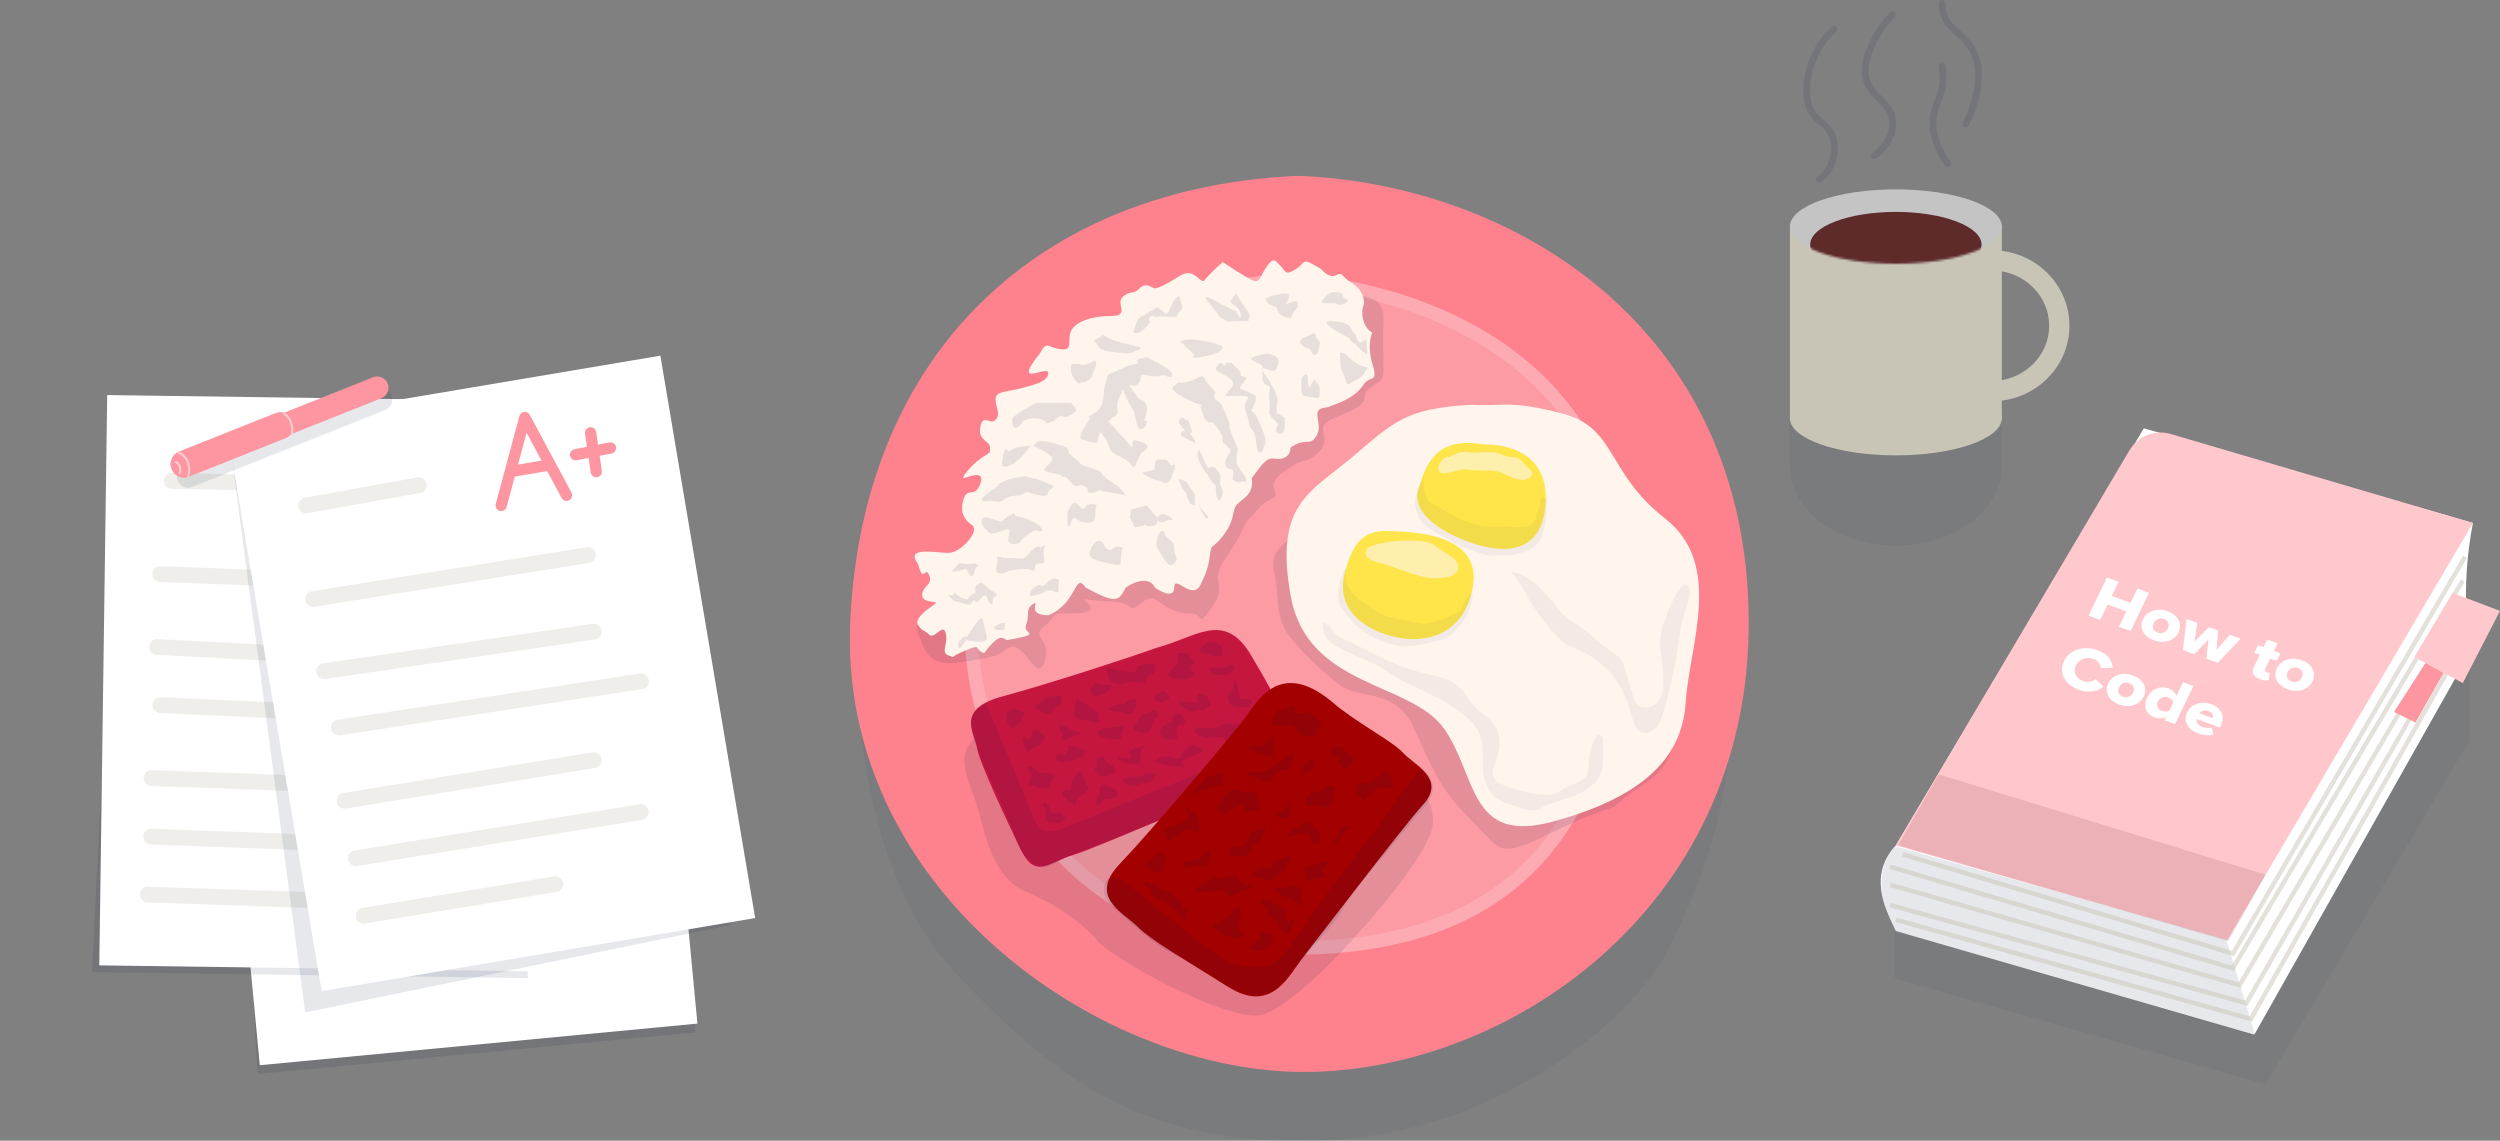 <svg width="1109" height="506" viewBox="0 0 1109 506" fill="none" xmlns="http://www.w3.org/2000/svg">
  <rect x="0" y="0" width="1109" height="506" fill="#808080" stroke="none"/>
  <path d="M423.173 430.904C385.192 390.266 378.695 316.381 380.195 284.519C509.796 269.953 769 252.62 769 299.813C769 358.804 754.008 393.762 739.515 422.165C725.022 450.568 666.551 502.458 588.091 505.736C509.63 509.013 470.649 481.702 423.173 430.904Z" fill="#001640" fill-opacity="0.05" />
  <path d="M775.726 274.5C774.726 144 670.226 81.5 575.726 78C461.726 83 383.226 155.5 377.226 274.5C371.226 393.5 485.726 474 575.726 475.5C665.726 477 776.726 405 775.726 274.5Z" fill="#FD828E" />
  <path d="M430.731 275.574C431.23 211.523 475.65 128.04 571.433 124.502C594.154 125.27 631.09 132.426 662.267 152.739C693.339 172.984 718.726 206.287 718.726 259.79C718.726 311.569 707.375 351.665 683.853 378.793C660.401 405.841 624.406 420.5 573.967 420.5C523.57 420.5 487.73 400.188 464.498 372.02C441.195 343.768 430.482 307.485 430.731 275.574Z" fill="#FD9BA4" stroke="#FDAAB2" stroke-width="6" />
  <path d="M565.151 253.503C563.013 245.501 569.428 241.234 573.704 237.5C629.653 255.814 738.663 295.11 742.084 316.448C746.361 343.119 728.186 346.853 719.634 354.855C712.812 361.237 715.892 355.921 689.699 368.724C663.507 381.526 666.714 377.792 651.747 362.856C636.78 347.92 634.642 338.318 626.623 321.782C618.605 305.246 603.104 310.58 594.016 303.645C584.929 296.711 572.981 284.756 569.962 279.108C565.685 271.106 567.289 261.504 565.151 253.503Z" fill="#001640" fill-opacity="0.1" />
  <path d="M408 283.127C404.925 275.772 408 277.61 411.076 272.094L482.43 204.057C514.212 179.335 581.711 130.013 597.459 130.504C617.143 131.117 613.452 139.698 613.452 148.279C613.452 156.86 614.067 162.377 613.452 166.667C612.837 170.958 605.455 170.958 605.455 175.862C605.455 180.765 597.459 182.604 590.077 186.282C582.695 189.959 591.307 194.25 585.156 200.379C579.005 206.509 580.235 201.605 569.778 208.961C559.321 216.316 569.778 218.768 564.242 221.219C558.706 223.671 556.86 227.962 554.4 229.801C551.939 231.64 550.709 237.769 543.328 248.189C535.946 258.609 545.173 258.609 537.792 269.029C530.41 279.449 534.716 272.094 527.95 272.094C521.183 272.094 516.877 269.029 512.571 265.964C508.266 262.9 503.96 272.094 500.884 269.029C497.808 265.964 488.582 267.19 482.43 265.964C476.279 264.739 493.503 272.094 475.049 272.094C465.207 272.094 470.128 272.094 463.362 277.61C456.595 283.127 467.052 283.127 463.362 293.547C459.671 303.967 454.135 283.127 447.368 287.417C440.602 291.708 442.447 291.095 427.684 293.547C412.921 295.999 411.076 290.482 408 283.127Z" fill="#001640" fill-opacity="0.1" />
  <path d="M455.153 277.215C453.31 281.516 463.752 280.902 446.554 283.974C443.483 281.516 441.64 283.974 439.183 286.431C436.726 288.889 437.341 290.732 434.884 288.889C432.427 287.046 434.884 285.817 427.513 288.889C420.142 291.961 424.442 291.961 420.757 290.732C417.071 289.503 420.757 285.817 419.528 280.902C418.3 275.986 414.614 283.974 412.157 281.516C409.701 279.058 409.086 280.287 407.244 277.215C405.401 274.143 412.158 269.842 414.614 267.999C417.071 266.156 409.086 267.999 409.086 264.005C409.086 260.011 414 259.397 412.157 255.096C410.315 250.795 409.7 259.397 407.244 250.181C401.101 242.193 415.229 245.265 420.757 245.265C426.285 245.265 434.884 235.434 431.198 232.977C427.513 230.519 425.67 226.833 427.513 221.303C429.356 215.773 432.427 221.303 434.884 214.544C437.34 207.785 428.741 212.086 427.513 212.086C426.285 212.086 430.584 206.557 434.884 203.485C439.183 200.412 439.183 201.641 439.183 198.569C439.183 195.497 433.655 195.497 434.884 189.353C436.112 183.209 439.183 188.738 441.64 186.281C444.097 183.823 441.64 180.751 441.64 177.064C441.64 173.378 446.554 173.992 453.31 172.149C460.067 170.306 464.981 169.077 464.981 165.39C464.981 161.704 448.397 172.764 461.295 156.789C464.366 150.644 464.981 154.331 470.509 154.945C476.037 155.56 473.58 151.873 474.808 147.572C476.037 143.271 483.407 140.199 492.621 140.199C501.834 140.199 494.463 134.669 498.149 131.597C501.834 128.525 502.448 130.983 505.519 127.911C508.59 124.839 511.047 127.911 512.276 127.911C513.504 127.911 516.575 126.682 523.332 122.381C530.088 118.08 532.545 126.682 534.388 124.224C535.862 122.258 540.325 118.08 542.373 116.237C545.444 118.285 552.323 122.75 555.271 124.224C558.957 126.068 558.957 122.381 562.028 118.08C565.099 113.779 565.713 115.622 568.17 118.08C570.627 120.538 570.013 122.381 574.926 119.309C579.84 116.237 576.769 113.779 585.982 119.309C592.125 126.068 593.353 119.309 595.81 122.381C598.267 125.453 602.566 126.068 604.409 130.983C606.252 135.898 603.795 134.669 604.409 140.199C604.9 144.623 607.48 146.958 608.709 147.572C607.89 149.416 606.743 154.7 608.709 161.09C611.166 169.077 608.709 167.234 606.252 169.077C603.795 170.92 603.795 175.836 588.439 180.751C580.454 181.365 587.211 187.51 584.14 193.039C581.069 198.569 579.226 193.654 572.469 198.569C572.469 202.256 569.398 204.099 565.713 203.485C562.028 202.87 560.799 204.713 555.271 212.086C555.885 216.387 554.657 218.845 551.586 221.303C548.515 223.76 547.901 224.375 547.286 226.833C546.672 229.29 546.672 232.362 542.373 237.892C538.073 243.422 537.459 240.964 536.845 245.265C536.23 249.566 536.23 252.024 532.545 259.397C528.86 266.77 520.875 254.481 520.875 260.626C520.875 265.541 515.142 262.674 512.276 260.626C511.457 258.373 507.73 255.219 499.377 260.626C496.306 266.77 495.077 267.999 481.565 260.626C476.651 253.253 477.879 267.999 464.981 272.914C454.539 272.914 461.909 265.541 458.224 267.999C454.539 270.456 456.996 272.914 455.153 277.215Z" fill="#FFF5ED" />
  <path d="M520.864 249.966C518.406 252.424 515.949 247.508 513.491 243.207C511.734 240.134 515.334 232.76 516.563 236.447C517.792 240.134 520.864 238.905 520.864 243.207C520.864 247.508 523.321 247.508 520.864 249.966Z" fill="#001640" fill-opacity="0.1" />
  <path d="M491.99 249.966C499.976 251.81 495.676 249.966 498.133 243.207C497.314 242.592 495.307 241.732 493.833 243.207C491.99 245.05 490.147 243.207 489.532 241.363C488.918 239.52 485.846 238.905 484.003 243.207C482.16 247.508 484.003 248.123 491.99 249.966Z" fill="#001640" fill-opacity="0.1" />
  <path d="M467.416 262.256C471.102 264.099 468.645 261.027 469.873 257.34C467.416 255.496 465.573 257.34 463.73 259.183C461.887 261.027 461.887 258.569 460.044 259.798C458.201 261.027 456.972 261.641 456.972 263.485C456.972 265.328 457.587 264.099 461.273 263.485C464.959 262.87 461.887 261.027 467.416 262.256Z" fill="#001640" fill-opacity="0.1" />
  <path d="M445.914 276.389C445.3 278.847 446.529 279.462 443.457 279.462C437.928 279.462 443.457 275.775 445.914 276.389Z" fill="#001640" fill-opacity="0.1" />
  <path d="M425.027 286.221C425.027 288.679 426.255 287.45 428.713 283.763C430.556 284.531 434.242 284.992 436.699 284.378C439.156 283.763 436.699 279.462 436.085 275.16C435.47 270.859 428.713 283.763 428.713 282.534C428.713 281.305 425.027 283.763 425.027 286.221Z" fill="#001640" fill-opacity="0.1" />
  <path d="M430.556 267.786C429.327 269.015 426.87 267.172 423.184 266.557C417.655 261.641 423.184 265.328 423.184 263.485C423.184 261.641 425.027 265.328 427.484 265.328C429.941 267.172 429.327 264.099 431.784 263.485C434.242 262.87 431.17 261.027 433.627 259.183C436.085 257.34 436.085 259.798 440.385 262.256C444.686 264.714 440.385 263.485 440.385 266.557C440.385 269.63 438.542 267.172 437.928 265.328C437.313 263.485 436.699 263.485 433.627 267.172C432.317 266.844 432.208 266.316 432.462 265.879L430.556 267.786Z" fill="#001640" fill-opacity="0.1" />
  <path d="M539.294 215.554C538.27 214.53 536.222 212.236 536.222 211.253C534.379 209.205 530.816 204.248 531.307 200.806C531.922 196.505 534.993 208.18 536.222 207.566C537.451 206.951 538.679 206.337 540.522 209.409C542.365 212.482 541.137 211.253 541.137 213.711C541.137 216.169 542.98 216.783 542.365 219.241C541.751 221.699 541.751 220.47 541.137 221.699C540.522 222.928 539.294 219.856 539.294 216.783V215.554Z" fill="#001640" fill-opacity="0.1" />
  <path d="M533.15 227.23C534.993 229.688 534.379 230.302 536.222 229.688C535.608 228.868 534.133 226.984 533.15 226.001C531.922 224.772 529.464 218.627 533.15 227.23Z" fill="#001640" fill-opacity="0.1" />
  <path d="M526.393 213.711C527.621 216.169 527.007 214.94 530.079 219.241V224.157C529.26 223.952 527.621 223.42 527.621 222.928C527.621 222.314 526.393 220.47 526.393 219.241C526.393 218.012 524.55 218.012 523.935 215.554C523.321 213.097 520.864 211.253 526.393 213.711Z" fill="#001640" fill-opacity="0.1" />
  <path d="M548.509 197.734C549.737 200.192 548.509 198.963 548.509 205.108C548.509 205.517 549.246 207.32 552.195 211.253C554.038 214.94 550.966 213.096 550.352 213.711C549.737 214.326 548.509 213.711 547.28 213.096C546.051 212.481 547.894 210.638 546.666 208.18C542.98 208.18 542.365 205.108 545.437 200.806C546.666 198.349 545.437 199.577 544.208 197.734C542.98 195.89 542.365 197.734 542.365 195.276C542.365 192.818 542.365 193.432 538.679 187.902C536.836 186.673 534.993 189.131 533.15 182.371C531.922 179.299 533.15 180.528 533.15 179.913C533.15 179.299 531.307 179.913 523.935 175.612C516.563 171.311 522.092 171.311 522.092 170.082C522.092 168.852 523.935 171.311 531.307 167.624C534.993 165.78 533.15 167.624 536.836 171.311C540.522 174.998 538.679 173.769 538.679 175.612C538.679 177.456 540.522 178.07 541.137 178.685C541.751 179.299 542.365 179.914 545.437 187.902C545.437 190.974 545.437 189.745 548.509 197.734Z" fill="#001640" fill-opacity="0.1" />
  <path d="M557.11 195.276C557.724 198.348 557.11 197.734 558.338 200.806C560.796 200.806 560.181 198.963 560.796 197.734C561.41 196.505 562.639 195.276 557.11 184.215C553.424 180.528 555.881 182.371 555.881 181.143C555.881 179.914 557.11 178.685 557.11 176.841C557.11 174.998 557.11 175.612 552.195 173.154C548.509 172.54 550.352 171.311 552.195 168.853C554.038 166.394 550.352 167.624 550.352 166.395C550.352 165.166 550.352 164.551 546.051 160.864C542.365 160.864 544.208 161.479 543.594 162.093C543.103 162.585 542.57 161.888 542.365 161.479C541.956 160.864 540.768 160.372 539.294 163.322C539.294 165.166 542.365 165.166 546.666 168.853C547.894 171.31 545.437 172.539 544.208 174.383C542.98 176.226 544.208 175.612 550.352 175.612C556.495 175.612 552.195 177.455 552.195 179.913C552.195 182.371 552.809 181.757 554.652 189.745C557.11 192.818 556.495 192.203 557.11 195.276Z" fill="#001640" fill-opacity="0.1" />
  <path d="M560.157 163.383C559.931 161.007 558.096 161.891 554.652 159.021C556.7 157.997 561.41 156.194 563.867 157.177C566.939 158.406 568.168 159.021 566.325 163.322C565.194 165.96 561.06 163.051 560.157 163.383C560.173 163.551 560.181 163.734 560.181 163.937C560.181 164.082 560.18 164.224 560.177 164.364C560.592 165.313 561.706 167.055 563.867 170.082C564.482 172.539 565.096 171.311 566.325 175.612C567.553 179.914 566.325 176.841 566.325 181.143C566.325 185.444 566.325 182.371 568.168 184.215C570.011 186.059 570.011 184.215 570.011 186.673C570.011 189.131 570.011 191.589 568.782 192.203C567.553 192.818 565.096 192.203 566.325 189.745C567.553 187.287 566.939 188.516 563.867 184.829C562.024 181.757 563.253 183.601 563.253 181.143C563.253 178.685 562.639 175.612 563.253 173.154C563.867 170.696 562.024 171.311 560.796 170.082C559.625 168.91 560.127 167.182 560.177 164.364C559.908 163.748 559.933 163.466 560.157 163.383Z" fill="#001640" fill-opacity="0.1" />
  <path d="M523.321 186.058C522.707 187.287 522.707 187.902 525.778 190.974C524.959 190.974 523.444 191.466 523.935 193.432L530.079 196.505C531.307 195.276 525.778 190.974 528.85 192.203C528.85 190.36 528.236 190.36 527.621 187.902C527.007 185.444 526.393 186.673 525.778 186.058C525.164 185.444 523.935 184.829 523.321 186.058Z" fill="#001640" fill-opacity="0.1" />
  <path d="M577.997 175.612C576.768 172.54 577.383 174.383 577.383 167.624C577.997 166.804 579.349 165.411 579.84 166.395C580.454 167.624 579.84 168.853 580.454 171.311C581.069 173.769 582.912 166.395 583.526 168.853C584.14 171.31 585.369 168.853 585.369 173.154C585.369 177.456 585.983 176.841 577.997 175.612Z" fill="#001640" fill-opacity="0.1" />
  <path d="M594.584 160.25C594.584 163.322 594.584 162.093 597.042 168.853C597.042 169.672 597.41 171.065 598.885 170.082C600.728 168.852 601.342 168.853 603.185 167.624C605.028 166.395 604.414 166.395 606.257 163.937C608.1 161.479 604.414 165.166 597.042 157.177C593.356 155.334 594.584 157.177 594.584 160.25Z" fill="#001640" fill-opacity="0.1" />
  <path d="M595.813 148.574C600.728 151.032 597.042 149.803 601.342 152.876C602.775 154.31 605.765 157.177 606.257 157.177C606.871 157.177 606.257 155.334 606.257 151.647C606.257 147.96 603.185 155.948 601.342 148.574C599.499 146.731 600.113 146.731 598.885 144.887C597.656 143.044 593.356 142.429 590.284 142.429C587.212 142.429 587.826 144.273 595.813 148.574Z" fill="#001640" fill-opacity="0.1" />
  <path d="M595.813 131.368C595.813 129.525 592.127 128.91 589.67 130.139C589.055 130.549 587.581 131.737 586.598 133.212C585.369 135.055 589.67 134.441 591.513 134.441C593.356 134.441 592.741 136.284 597.042 134.441C599.499 131.983 595.813 133.212 595.813 131.368Z" fill="#001640" fill-opacity="0.1" />
  <path d="M563.867 131.368C558.953 132.597 563.253 135.67 566.325 136.284C566.325 137.308 567.062 139.603 570.011 140.586C573.697 141.815 571.854 140.586 575.54 136.284C576.154 133.212 574.925 133.212 571.854 134.441C568.782 135.67 571.854 133.212 571.854 131.368C571.854 129.525 568.782 130.139 563.867 131.368Z" fill="#001640" fill-opacity="0.1" />
  <path d="M581.683 155.948C580.454 153.49 579.84 155.334 577.383 152.876C576.768 152.466 576.031 151.278 577.997 149.803C580.454 149.189 583.526 146.731 583.526 148.574C583.526 150.418 585.983 151.032 585.369 152.876C584.755 154.719 585.369 154.105 584.755 155.948C584.14 157.792 582.912 158.406 581.683 155.948Z" fill="#001640" fill-opacity="0.1" />
  <path d="M554.038 141.2C555.881 139.971 551.581 136.284 548.509 130.139C548.099 130.549 547.034 131.737 546.051 133.212C544.823 135.055 549.737 135.055 550.352 139.357C550.843 142.798 549.328 139.971 548.509 138.128C547.894 137.923 545.069 136.653 538.679 133.212C530.693 128.91 536.836 134.441 541.137 140.586C546.051 143.658 543.594 142.429 550.352 142.429C557.11 142.429 552.195 142.429 554.038 141.2Z" fill="#001640" fill-opacity="0.1" />
  <path d="M523.321 138.128C525.778 135.67 523.321 134.441 523.321 131.368C522.911 131.368 521.846 131.737 520.864 133.212C519.635 135.055 519.635 135.67 518.406 138.128C517.178 140.586 516.563 138.128 513.491 136.284C511.648 136.899 508.577 139.357 506.119 140.586C503.662 141.815 504.276 143.658 503.048 146.116C501.819 148.574 505.505 148.574 508.577 144.887C511.648 141.2 509.191 143.658 509.805 141.2C510.42 138.742 512.877 141.2 513.491 140.586C514.106 139.971 515.335 140.586 519.635 140.586C523.935 140.586 520.864 140.586 523.321 138.128Z" fill="#001640" fill-opacity="0.1" />
  <path d="M530.079 157.177C529.26 156.768 526.884 155.088 523.935 151.647H523.321C524.345 150.623 529.219 149.435 540.522 152.876C544.823 154.105 541.137 157.177 532.536 158.406C528.113 159.389 529.055 157.997 530.079 157.177Z" fill="#001640" fill-opacity="0.1" />
  <path d="M506.119 159.021C511.034 157.792 508.577 159.021 513.491 160.864C514.311 161.274 516.44 162.462 518.406 163.937C520.864 165.78 520.864 168.853 516.563 166.395C514.72 166.395 513.491 167.624 508.577 166.395C503.662 165.166 508.577 168.853 503.048 171.311C502.193 170.944 501.484 170.796 500.882 170.823C501.801 172.367 503.35 174.067 504.276 175.612C506.119 178.685 507.348 176.226 508.577 179.913C509.805 183.6 506.119 187.288 508.577 186.673C509.805 187.902 505.505 193.432 504.276 187.902L504.276 187.902C503.048 182.371 503.048 182.371 501.819 180.528C499.81 177.178 498.738 174.631 498.225 172.773C497.567 173.893 497.027 175.367 496.29 176.841C494.447 180.528 496.904 182.371 495.061 184.215C493.355 185.922 494.808 183.415 491.62 186.935C493.093 188.454 495.82 191.34 499.362 195.276C504.891 201.421 500.59 197.734 503.048 195.276C503.457 195.276 504.891 195.522 507.348 196.505C510.42 197.734 508.577 199.577 507.348 200.192C506.12 200.806 506.119 200.806 504.277 205.107L504.276 205.108C502.433 209.409 503.048 206.337 499.362 203.879C495.676 201.421 496.29 202.65 493.833 200.806C491.375 198.963 492.604 198.348 490.761 195.276C489.748 193.588 488.921 192.456 488.28 191.474C486.698 194.499 486.914 196.505 486.461 196.505C485.846 196.505 483.389 195.89 480.932 195.276L480.932 195.276C478.474 194.661 478.474 193.432 482.16 187.902C484.559 184.303 483.055 184.868 482.728 185.024C482.658 185.057 482.642 185.072 482.728 185.024C482.859 184.951 483.226 184.733 484.003 184.215C487.689 181.757 488.918 181.142 489.532 175.612C490.147 170.082 489.532 173.154 490.761 168.853C491.99 164.551 489.532 167.624 500.59 162.093C509.191 160.864 501.205 160.25 506.119 159.021Z" fill="#001640" fill-opacity="0.1" />
  <path d="M512.166 208.212C512.144 206.819 512.328 203.879 513.491 203.879H516.563C518.406 203.879 518.406 206.337 519.635 206.337C520.864 206.337 522.092 205.108 520.864 208.18C519.635 211.253 520.249 211.867 518.406 213.711C516.563 215.554 515.949 213.096 513.491 213.096C507.348 211.253 506.119 209.409 507.348 209.409C508.306 209.409 510.898 208.631 512.166 208.212Z" fill="#001640" fill-opacity="0.1" />
  <path d="M508.577 224.157C509.396 225.181 511.526 227.721 513.491 229.688C514.474 226.738 517.997 228.459 519.635 229.688C521.022 230.798 519.903 230.78 518.259 230.596C516.51 231.613 514.248 232.43 513.491 230.916C513.491 232.76 512.263 233.374 509.805 233.374C507.84 233.374 508.167 232.555 508.577 232.145C508.167 232.555 507.102 233.374 506.119 233.374C504.891 233.374 503.048 234.603 503.048 233.374C503.048 232.145 500.59 229.688 501.205 229.073C501.819 228.458 501.205 226.001 501.819 226.001C502.311 226.001 506.529 224.772 508.577 224.157Z" fill="#001640" fill-opacity="0.1" />
  <path d="M485.232 230.916C486.461 229.687 485.232 228.458 486.461 224.157C486.051 223.747 484.618 223.174 482.16 224.157C480.317 226.615 480.317 226.001 478.474 224.157C476.631 222.314 475.402 222.928 473.559 227.23V232.145C473.559 235.218 474.788 233.374 475.402 230.916C476.017 228.458 477.86 230.916 480.317 231.531C482.775 232.145 484.003 232.145 485.232 230.916Z" fill="#001640" fill-opacity="0.1" />
  <path d="M461.273 249.966C465.573 249.966 461.273 248.122 463.73 241.363C463.116 241.978 461.764 243.083 461.273 242.592C460.658 241.977 458.815 242.592 456.358 245.664C453.901 248.737 454.515 247.508 445.3 247.508C440.385 246.279 443.457 246.893 442.228 250.58C441 254.267 443.457 254.882 445.3 254.267C447.143 253.653 447.143 252.424 456.358 252.424C461.273 254.881 456.972 249.966 461.273 249.966Z" fill="#001640" fill-opacity="0.1" />
  <path d="M423.184 252.424C421.341 254.267 422.569 253.653 428.713 252.424L430.556 255.496C432.399 255.496 431.784 254.267 433.013 251.809C434.856 250.58 433.013 249.966 431.784 249.966C430.556 249.966 428.713 250.58 426.87 249.966C425.027 249.351 425.027 250.58 423.184 252.424Z" fill="#001640" fill-opacity="0.1" />
  <path d="M447.757 236.447C448.986 232.146 442.228 237.676 439.156 236.447C437.723 235.423 434.979 232.883 435.47 230.916C436.085 228.458 437.928 229.688 442.228 230.916C446.529 232.145 443.457 230.916 447.143 229.073C450.829 227.23 449.6 227.23 450.215 228.458C450.829 229.687 454.515 228.458 461.273 233.374C464.344 237.061 460.044 235.218 459.43 235.218C458.815 235.218 457.587 235.832 455.129 237.676C452.672 239.519 452.672 241.363 450.215 241.363C447.757 241.363 446.529 240.748 447.757 236.447Z" fill="#001640" fill-opacity="0.1" />
  <path d="M456.972 218.627C454.515 217.398 454.515 219.856 450.829 219.856C449.6 219.856 446.774 220.224 445.3 221.699C443.457 223.543 441 221.699 437.313 222.314C433.627 222.928 436.085 219.856 441 216.783C444.931 214.325 443.457 214.94 442.228 215.554C442.843 214.53 446.283 212.236 455.129 211.253C459.43 213.096 456.972 211.253 463.116 213.711C469.259 216.168 467.416 215.554 464.959 218.012C464.959 220.47 463.116 220.47 456.972 218.627Z" fill="#001640" fill-opacity="0.1" />
  <path d="M445.3 200.806C445.914 197.12 447.143 200.806 447.757 200.192C448.354 199.595 450.689 197.839 457.575 197.738C457.78 197.735 457.988 197.734 458.201 197.734C458.611 197.324 459.675 196.382 460.658 195.89C461.887 195.276 465.573 195.89 471.102 197.734C476.631 199.577 471.102 198.963 476.631 203.264C482.16 207.566 476.631 205.108 484.003 207.566C491.375 210.024 486.461 209.409 491.99 213.096C497.519 216.783 495.061 214.94 498.133 218.012C501.205 221.085 496.29 218.627 489.532 218.012C487.075 216.783 487.075 218.627 484.003 218.627C480.931 218.627 484.003 216.783 480.932 215.554C477.86 214.326 477.86 217.398 474.788 213.711C471.716 210.024 472.331 212.482 471.102 211.253C469.873 210.024 469.259 210.638 464.959 209.409C460.658 208.181 466.187 206.337 466.802 203.879C467.293 201.912 461.273 198.963 458.201 197.734C457.988 197.734 457.78 197.735 457.575 197.738C457.075 197.742 455.736 199.375 455.129 200.192C455.129 200.601 454.023 202.281 449.6 205.722C442.228 209.409 444.686 204.493 445.3 200.806Z" fill="#001640" fill-opacity="0.1" />
  <path d="M463.116 186.673C461.273 185.444 458.201 184.829 453.901 186.673C453.491 187.492 452.303 189.254 450.829 189.745C448.986 190.36 448.372 185.444 449.6 184.829C450.829 184.215 452.058 182.371 460.044 178.685H469.873C477.245 178.685 474.788 178.685 476.631 180.528C478.474 182.371 476.017 183.6 473.56 184.829L473.559 184.829C471.102 186.059 472.331 182.371 467.416 186.673C463.73 188.516 464.959 187.902 463.116 186.673Z" fill="#001640" fill-opacity="0.1" />
  <path d="M478.474 170.082C476.836 168.853 473.928 165.411 475.402 161.479H478.474C479.703 161.479 479.703 162.708 484.003 160.864C487.689 158.406 486.461 162.093 484.003 167.624C480.317 170.696 482.16 168.853 478.474 170.082Z" fill="#001640" fill-opacity="0.1" />
  <path d="M491.99 155.948C486.46 154.719 488.304 154.105 485.232 151.032L489.532 148.574C490.351 149.394 493.833 151.401 501.205 152.876C510.42 154.719 503.662 155.334 503.048 155.948C502.433 156.563 501.819 157.177 491.99 155.948Z" fill="#001640" fill-opacity="0.1" />
  <path d="M599.212 203.286C618.483 187.112 623.018 181.256 652.491 179.561C667.227 180.344 669.666 177.343 693.299 183.515C717.092 189.729 712.582 209.707 738.654 230.043C764.727 250.378 749.423 285.965 747.723 311.949C746.023 337.933 726.185 354.314 688.777 364.482C651.369 374.65 655.336 344.146 640.6 323.246C625.864 302.346 579.954 305.17 572.585 264.5C565.217 223.829 580.916 218.641 599.212 203.286Z" fill="#FFF5ED" />
  <path d="M653.106 261.675C657.598 240.768 636.824 236.248 618.858 235.683C606.506 234.539 600.33 238.508 596.399 254.894C592.469 271.281 606.506 279.757 618.858 282.582C631.209 285.407 648.614 282.582 653.106 261.675Z" fill="#FFE54A" />
  <path d="M685.318 226.364C688.192 206.061 675.575 197.094 657.831 197.094C637.048 193.675 632.647 205.641 629.213 217.038C625.778 228.434 641.245 236.924 653.252 240.97C665.26 245.016 682.444 246.668 685.318 226.364Z" fill="#FFE54A" />
  <path d="M635.72 364.324C635.298 354.211 630.972 351.332 628.862 351.156L545.503 318.5H442.623C437.875 318.5 434.182 323.767 429.434 331.141C424.685 338.515 431.016 348.522 434.182 360.11C437.348 371.698 441.041 389.606 454.758 395.399C468.475 401.193 481.137 410.147 486.941 417.521C492.744 424.895 544.975 453.864 559.748 450.177C571.566 447.228 593.865 424.017 603.537 412.781C614.441 400.842 636.142 374.437 635.72 364.324Z" fill="#001640" fill-opacity="0.1" />
  <path d="M554.841 290.463C542.994 270.631 530.406 282.872 512.917 287.405C500.506 291.883 465.528 303.27 444.654 308.937C423.78 314.603 432.242 324.803 433.371 331.602C434.499 338.402 445.782 362.2 452.552 376.366C459.322 390.532 464.964 382.599 476.247 379.199C487.53 375.8 543.397 350.958 559.919 345.427C581.921 338.061 571.59 325.369 569.333 318.57C567.077 311.77 562.657 303.546 554.841 290.463Z" fill="#C51640" />
  <path d="M542.156 287.674C541.156 285.174 539.156 284.674 535.156 285.174C533.156 286.508 530.056 289.274 533.656 289.674C538.155 290.174 535.156 290.674 539.156 291.174C543.156 291.674 543.156 290.174 542.156 287.674Z" fill="#001640" fill-opacity="0.1" />
  <path d="M546.5 298C548 296.5 548.5 296.5 546.5 294.5C545.833 295 544.4 296 544 296C543.5 296 539.156 296.5 537.5 296C535.845 295.5 536.5 299.5 540.5 299.5C544.5 299.5 545 299.5 546.5 298Z" fill="#001640" fill-opacity="0.1" />
  <path d="M545 311C546 314 551 314 554 313.5L556 311.5C555.333 310.833 553.6 309.6 552 310C550 310.5 550.5 311 549 304.5C547.5 298 547.5 305 546.5 306.5C545.5 308 544 308 545 311Z" fill="#001640" fill-opacity="0.1" />
  <path d="M550.5 323C550 319.5 549 321.5 545 321C544.052 321 541.925 321.2 541 322C539.845 323 539.156 323 535.156 323C531.156 323 533.656 322 531 323C528.345 324 530.5 326 533.656 327C536.811 328 536 327 540.5 327C545 327 541.5 327 545 330.5C548.5 334 547.5 330.5 550.5 329C553.5 327.5 551 326.5 550.5 323Z" fill="#001640" fill-opacity="0.1" />
  <path d="M529 295C531 293 528.5 293 527 289.674H523.5C522 289.674 522.5 291.174 522.5 292.5C522.5 293.826 523 294 519 298C516 300 521 301.5 523.5 301.5C526 301.5 527 301.5 530 299.5C530 298.5 527 297 529 295Z" fill="#001640" fill-opacity="0.1" />
  <path d="M536 313.5C538.345 312.5 536.5 311.5 535.156 308.5C534.104 308.167 531.9 307.6 531.5 308C531 308.5 531 311 531 311.5C531 312 525 311 523.5 311C522 311 523.5 313.5 527 315C530.5 316.5 529 314.5 532 315C535 315.5 533.656 314.5 536 313.5Z" fill="#001640" fill-opacity="0.1" />
  <path d="M506 295C509.5 294 507.5 294.5 512.5 294.5C512.5 295.667 512.4 298.1 512 298.5L512 298.5C511.5 299 511 299.5 510 299.5C509.2 299.5 508.333 301.833 508 303C506.167 302.667 501.9 302.2 499.5 303C496.5 304 496.5 303.5 494.5 303C492.5 302.5 492 301.5 491 298C490 294.5 492.5 297 499.5 298C506.5 299 502.5 296 506 295Z" fill="#001640" fill-opacity="0.1" />
  <path d="M518 310C520 309 518 308 516 306.5C515.333 307 513.7 308.1 512.5 308.5C511 309 512 311 514 311.5C516 312 516 311 518 310Z" fill="#001640" fill-opacity="0.1" />
  <path d="M525.5 321C526.5 319 525.5 319 523.5 316.5C522.333 316.5 520 317 520 319C520 321.5 518 320 516 322C514 324 514 325.5 516 327C518 328.5 518 328 521 328C524 328 521 325 522 322.5C523 320 524.5 323 525.5 321Z" fill="#001640" fill-opacity="0.1" />
  <path d="M533.656 333.5C533.656 332 531.5 331.5 529 330.5C527.833 330.833 525.2 332.2 524 335C522.5 338.5 522 335.5 518 335.5C514 335.5 513.5 337 512.5 337.5C511.5 338 514 339 522 340C530 341 522 339 524.5 337.5C527 336 526 337 533.656 333.5Z" fill="#001640" fill-opacity="0.1" />
  <path d="M506 325C502 324.5 502 322 504 321C504.333 320.333 505.2 318.8 506 318C507 317 506.5 317 510.5 315.5C514.5 314 514 318 513.5 318C513 318 512 319 511 322C510 325 510 325.5 506 325Z" fill="#001640" fill-opacity="0.1" />
  <path d="M503 315C504 315 504 312.5 504 310C502.667 310 499.9 310.3 499.5 311.5C499 313 497 311.5 493.5 313.5C490 315.5 493.5 315 500 316.5C503.5 317.5 502 315 503 315Z" fill="#001640" fill-opacity="0.1" />
  <path d="M492.5 305.5C495 303 491 304.5 486 303C485 303.833 483.1 305.7 483.5 306.5C484 307.5 484.5 308.5 485.5 309C486.5 309.5 487 308.5 489 308C491 307.5 490 308 492.5 305.5Z" fill="#001640" fill-opacity="0.1" />
  <path d="M497.5 326C499 325 496.5 324 499.5 322C498.167 322.167 495.3 322.5 494.5 322.5C493.5 322.5 489 323 487.5 324C486 325 488 327 489 327C490 327 491 328 495.5 328C500 328 496 327 497.5 326Z" fill="#001640" fill-opacity="0.1" />
  <path d="M506 335C506 332.5 508 332 507.5 330.5L506 331.5C505.333 331.5 503.6 331.7 502 332.5C500 333.5 501.5 333.5 501.5 335.5C501.5 337.5 500.5 336 497 336C493.5 336 497.5 337.5 498.5 338C499.5 338.5 499.5 338.5 503 339L503 339C506.5 339.5 506 337.5 506 335Z" fill="#001640" fill-opacity="0.1" />
  <path d="M512 344.5C514 343 511 343 509 343C507.5 343.667 504.4 344.9 504 344.5C503.5 344 500 344.5 498.5 345.5C497 346.5 499.5 348 502 348.5C504.5 349 504 348 509 347C514 346 510 346 512 344.5Z" fill="#001640" fill-opacity="0.1" />
  <path d="M487.5 319C488.5 321.5 482.5 320 483 319.5C481.667 319.5 478.7 319.3 477.5 318.5C476 317.5 476.5 316.5 477 312.5C477.5 308.5 479.5 311.5 482 312.5C484.5 313.5 483.5 313.5 486 315.5C488.5 317.5 486.5 316.5 487.5 319Z" fill="#001640" fill-opacity="0.1" />
  <path d="M468.5 313.5C471 311.5 471 312.5 471 308.5L465.5 309C464.333 309.667 461.6 311.3 460 312.5C458 314 459.5 314.5 464 316.5C467.5 316.5 466 315.5 468.5 313.5Z" fill="#001640" fill-opacity="0.1" />
  <path d="M474 330.618C473.659 330.539 473.603 330.5 474 330.5V330.618C475.377 330.936 481.401 331.897 481 333.5C480.5 335.5 482 334.5 479.5 336C477 337.5 474 338 472 338C470 338 467 337.5 468.5 335.5C470 333.5 471 335 472 335C472.8 335 473.667 332.667 474 331.5V330.618Z" fill="#001640" fill-opacity="0.1" />
  <path d="M460 324C464 326 464 327.5 462.5 329C461 330.5 462 330.5 459 331.5C456 332.5 456 336 455 332.5C454 329 453 327 454 327C455 327 455 328 456.5 328C457.522 328 456.803 325.824 458.729 323.943C457.769 323.839 457.415 323.574 460 323C459.481 323.297 459.065 323.616 458.729 323.943C459.106 323.984 459.577 324 460 324Z" fill="#001640" fill-opacity="0.1" />
  <path d="M452 321C450.5 322 449 322.5 449.5 323C448.5 322.333 446.5 320.7 446.5 319.5C446.5 318 446 316.5 446.5 316.5C447 316.5 447.5 313.5 452 315C456.5 316.5 454 316.5 452 321Z" fill="#001640" fill-opacity="0.1" />
  <path d="M471 327C472 326 471 325 470 323V321C470.333 321.333 472.1 322.4 476.5 324C482 326 477 326 476.5 326.5C476 327 475 327 474 328C473 329 470 328 471 327Z" fill="#001640" fill-opacity="0.1" />
  <path d="M457.5 344.5C458 342.5 457 344 456 340C457 340 459.2 340.4 460 342C461 344 461 342 465.5 343C469.1 343.8 468 345 467 345.5C466.5 346.5 465.5 348.7 465.5 349.5C465.5 350.5 464 349.5 461 349.5C458 349.5 460 348.5 457.5 348.5C455 348.5 457 346.5 457.5 344.5Z" fill="#001640" fill-opacity="0.1" />
  <path d="M481.5 348C482 346.5 481 344.5 479.5 342C478.833 342 477.1 343 475.5 347C475.5 350.5 475.5 348 475 350C474.5 352 474 349.5 472 351C470 352.5 473 354.5 475.5 356.5C478 358.5 476.5 355 479.5 353C482.5 351 481 351.5 482 351C483 350.5 483.5 348 481.5 348Z" fill="#001640" fill-opacity="0.1" />
  <path d="M464 362C464 360 464 359.5 462.5 356.5C463.333 356 465.1 355.7 465.5 358.5C466 361.5 467 360.5 468.5 360.5C470 360.5 470 359.5 472 362C474 364.5 471 363.5 471 364.5C471 365.5 467 365 465 364.5C463 364 464 364 464 362Z" fill="#001640" fill-opacity="0.1" />
  <path d="M486 355.5C486.5 354.5 489 351 487.5 349.5C488.333 348.667 490 347.2 490 348C490 349 491 348.5 493.5 349.5C496 350.5 495.5 352 495.5 353C495.5 354 493.5 354.5 491 354.5C488.5 354.5 489 356.5 487.5 357C486 357.5 485.5 356.5 486 355.5Z" fill="#001640" fill-opacity="0.1" />
  <path d="M486 342C484.5 341 487 340.5 486.5 336.5C487.667 336.167 490 335.6 490 336C490 336.5 490 338 492.5 339C494.5 339.8 494.667 342 494.5 343C493.167 343.667 490.2 344.9 489 344.5C487.5 344 487.5 343 486 342Z" fill="#001640" fill-opacity="0.1" />
  <path d="M457.697 360.674C456.007 356.439 443.614 326.793 437.628 312.5C436.396 312.5 433.403 313.559 431.291 317.794C428.65 323.088 436.044 338.44 437.628 342.145C439.213 345.851 449.775 368.085 450.303 371.261C450.831 374.438 454.528 381.849 460.337 383.967C466.147 386.084 468.787 381.32 474.069 379.732C479.35 378.143 499.418 369.673 514.206 363.85C528.993 358.027 561.737 350.086 572.827 346.38C581.7 343.416 576.524 332.793 572.827 327.852L547.478 336.852C527.409 344.792 484.631 361.838 474.069 366.497C460.866 372.32 459.809 365.968 457.697 360.674Z" fill="#001640" fill-opacity="0.1" />
  <path d="M622.468 334.004C617.955 328.905 600.47 319.842 590.882 311.344C567.757 292.047 557.604 311.344 552.528 318.142C547.452 324.94 510.79 368.56 496.689 383.288C482.588 398.017 498.381 404.815 504.585 411.046C510.79 417.278 524.89 425.208 544.631 437.671C564.372 450.134 571.705 432.573 578.473 424.076C585.242 415.578 621.34 367.993 631.492 356.663C641.645 345.334 626.98 339.102 622.468 334.004Z" fill="#A30000" />
  <path d="M574.5 315C574 311.5 571.5 314.5 567 315C564.5 317.667 561.4 322.8 569 322C578 319.5 572 325.5 579 326.5C586 327.5 582 325.5 585 323C588 320.5 584 320 582 317C580 314 575 318.5 574.5 315Z" fill="#001640" fill-opacity="0.1" />
  <path d="M590.5 334C588.5 331 591.5 332.5 594 331C594.5 331 595.6 331.3 596 332.5C596.5 334 599 333.5 600 335.5C601 337.5 599.5 339.5 598 340.5C596.5 341.5 594 340 594 337.5C594 335 592.5 337 590.5 334Z" fill="#001640" fill-opacity="0.1" />
  <path d="M617 346C617.5 344.5 618 344 614 342C613.5 342.833 611.9 344.8 609.5 346C606.5 347.5 608 348 606.5 347.5C605 347 604 347 601.5 348.5C599 350 604.5 354.5 605 355C605.5 355.5 606.5 353 608.5 351.5C610.5 350 610 349.5 615.5 349.5C621 349.5 616.5 347.5 617 346Z" fill="#001640" fill-opacity="0.1" />
  <path d="M590 357.5C592 356 589.5 356 592.5 349.5L592 349C591 348.5 588.7 347.9 587.5 349.5C586 351.5 586 351.5 583 351.5C580 351.5 579.5 354.5 579.5 356.5C579.5 358.5 581.5 357 585 357.5C588.5 358 588 359 590 357.5Z" fill="#001640" fill-opacity="0.1" />
  <path d="M592 373.5C593.5 374.5 594 372 599 366.5H597C596 366.5 594.5 367.5 593.5 370C592.5 372.5 590.5 372.5 592 373.5Z" fill="#001640" fill-opacity="0.1" />
  <path d="M581 342.5L581 342.5C581.333 341.833 582.2 340.3 583 339.5C584 338.5 583 336.5 581.5 337C580 337.5 579 337.5 578 340.5C577 343.5 579 343 581 342.5Z" fill="#001640" fill-opacity="0.1" />
  <path d="M571.5 341C574 340 572 339.5 575 333C573.833 333.833 570.6 336.1 567 338.5C565 340 566 339.5 563 341C560 342.5 560.5 342.5 556.5 342.5C552.5 342.5 553 344 555.5 344.5C558 345 557.5 346 561.5 346.5C565.5 347 563 346 567 342.5C568 340.5 569 342 571.5 341Z" fill="#001640" fill-opacity="0.1" />
  <path d="M565 330C565.5 327.5 566 326.5 564.5 326.5C564 326.833 562.9 327.7 562.5 328.5C562 329.5 562.5 330 556.5 331C551.5 331 555.5 332.5 556.5 333L556.5 333C557.5 333.5 558.5 334 562.5 335C566.5 336 564 334.5 565 330Z" fill="#001640" fill-opacity="0.1" />
  <path d="M540 348.5C543 348.5 542.5 346.5 542.5 342.5C541.667 343.167 539.4 344.5 537 344.5C534 344.5 534.5 346.5 533 347.5C531.5 348.5 528 352.5 527.5 353C527 353.5 529 351.5 540 348.5Z" fill="#001640" fill-opacity="0.1" />
  <path d="M526.5 363C528.5 361.5 525 360.5 526.5 357.5L528.5 361C528.833 360.5 529.7 359.8 530.5 361C531.5 362.5 532 363 532 367C532 371 530 368 527.5 368C525 368 524.5 369.5 522 371C519.5 372.5 519.5 373.5 518.5 373C517.5 372.5 517 371.5 516.5 370C516 368.5 517.5 367.5 518.5 367C519.5 366.5 520 366.5 523 365.5C526 364.5 524.5 364.5 526.5 363Z" fill="#001640" fill-opacity="0.1" />
  <path d="M547.5 350.5C544.5 350.5 544 353 541.5 355C541.667 355.333 541.5 356.5 539.5 358.5L539.5 358.5C540 359.5 540 359.5 543 360.5C546 361.5 543.5 359.5 549.5 357.5C555.5 355.5 550.5 357.5 552 359C553.5 360.5 555 359.5 557.5 359.5C560 359.5 559 357.5 557.5 353C556 348.5 556.5 351.5 554 351.5C551.5 351.5 552 352.5 551.5 351.5C551 350.5 550.5 350.5 547.5 350.5Z" fill="#001640" fill-opacity="0.1" />
  <path d="M572 358.5C572 356 571.5 356.5 572 354.5L570.5 358.5C570 358.5 568.6 359 567 361C565 363.5 569 362.5 570.5 363C572 363.5 572 361 572 358.5Z" fill="#001640" fill-opacity="0.1" />
  <path d="M584 374.5C586 373.5 586 371.5 585.5 370L585 369C584.667 368.333 583.5 366.7 581.5 365.5C579 364 578 365.5 576 366.5C574 367.5 571.5 370 570.5 371C569.5 372 572 370 578 370C584 370 579.5 375.5 584 374.5Z" fill="#001640" fill-opacity="0.1" />
  <path d="M586.5 387C587 386.5 587.5 384.5 590 382C588.833 382 586.2 382.2 585 383C583.5 384 582 383.5 580.5 384C579.3 384.4 578.334 385.833 578 386.5C578.333 386.667 579.1 387.5 579.5 389.5C580 392 580.5 390 585.5 389.5C590.5 389 586 387.5 586.5 387Z" fill="#001640" fill-opacity="0.1" />
  <path d="M557.5 374.5C558.5 374.5 561 371 561.5 367C559.833 367.667 556.3 369 555.5 369C554.5 369 554 371 553 373.5C552 376 550.5 375.5 547.5 375.5C544.5 375.5 545 377 545.5 378.5C546 380 548.5 380 550.5 380C552.5 380 554 378.5 555.5 375.5C557 372.5 556.5 374.5 557.5 374.5Z" fill="#001640" fill-opacity="0.1" />
  <path d="M570.5 384C572 381 571.5 382 572.5 379.5C571.667 379.667 568.9 380.6 564.5 383C563 386 562.5 385 560.5 385C558.5 385 559 385 556.5 387C554 389 556.5 388.5 561.5 390C566.5 391.5 563 389 566 388.5C569 388 569 387 570.5 384Z" fill="#001640" fill-opacity="0.1" />
  <path d="M577 398V394.5C576 392.5 572.5 393 571 393.5C569.5 394 568 393.5 565.5 394C563 394.5 567 394.5 568 396.5C569 398.5 569 396.5 575 400.5C581 404.5 577 399 577 398Z" fill="#001640" fill-opacity="0.1" />
  <path d="M533 384C536.5 384 536.5 380.5 537 377.5C536 377.833 533.8 378.8 533 380C532 381.5 531 381 526.5 382C522 383 526.5 385 527.5 385C528.5 385 529.5 384 533 384Z" fill="#001640" fill-opacity="0.1" />
  <path d="M517 381.5C517.5 379 517.5 380.5 514.5 378.5C514 378.5 512.8 378.8 512 380C511 381.5 511 382 509 383C507 384 508 384 513 387C518.2 387 516.5 386.333 515 386C515.5 385.333 516.6 383.5 517 381.5Z" fill="#001640" fill-opacity="0.1" />
  <path d="M516.5 395C516 394.5 513 394 509 391C507.833 391.333 506.2 392.3 509 393.5C512.5 395 509 395 512 398C515 401 513 399 516 399.5C519 400 516.5 400.5 519.5 402.5C522.5 404.5 521.5 403.5 524 406.5C526.5 409.5 526.5 409 526.5 404.001V404C525.5 403 524 402.5 524 400.5C524 398.5 523 399.5 519.5 396.5C517.5 395.5 517 395.5 516.5 395Z" fill="#001640" fill-opacity="0.1" />
  <path d="M538.5 389.5C537 390.5 534 392 532 392.5L530.5 395.5H536C539 395.5 537 395 541 395C545 395 542 396 545 397.5C547 398.5 546.5 396.5 553 394.5C559.5 392.5 550.5 393.5 549.5 390C548.5 387.5 547.5 388.5 546.5 388.5C545.5 388.5 544.5 388.5 542.5 389.5C540.5 390.5 540 388.5 538.5 389.5Z" fill="#001640" fill-opacity="0.1" />
  <path d="M570.5 403.5C569.5 403 569 402.5 564.5 400.5C564.167 400 563.1 399 561.5 399C559.5 399 558 399.5 562.5 404C562 405.5 562.5 405.5 565.5 408C568.5 410.5 566 409 567 410.5C568 412 567 412 570 413.5C573 415 571.5 412.5 572.5 412C573.5 411.5 573.5 409.5 574 408C574.5 406.5 570.5 410 570.5 409.5C570.5 409 570.5 408.5 570.5 403.5Z" fill="#001640" fill-opacity="0.1" />
  <path d="M549.5 409.5C549.5 407 551.5 406.5 550.5 404L549.5 402.5C548.833 402.5 547.3 402.9 546.5 404.5L546.499 404.502C545.5 406.5 545.5 406.5 544.5 407L539.5 409.5C536.5 411 539.5 412 541 413.5C542.5 415 544.5 416 549.5 416C554 415.5 551.5 414.5 550.5 413.5C549.5 412.5 549.5 412 549.5 409.5Z" fill="#001640" fill-opacity="0.1" />
  <path d="M564.5 417C566 414.5 563 415 560.5 413.5C560 413.5 559 413.7 559 414.5C559 415.5 559 417 555.5 419C554.5 420 555 422.5 559 421.5C561.5 421.5 560.5 421 562.5 420.5C564.5 420 563 419.5 564.5 417Z" fill="#001640" fill-opacity="0.1" />
  <path d="M618.03 357.219C620.996 352.608 627.033 344.818 629.68 341.5C631.092 341.5 634.235 342.758 635.505 347.788C637.094 354.075 629.68 359.839 627.033 363.506C624.385 367.174 596.318 399.66 595.789 402.804C595.259 405.947 584.668 417.474 575.136 428.478C565.604 439.481 567.722 438.433 562.427 440.529C557.131 442.625 552.365 441.053 546.54 438.433C540.715 435.813 531.183 428.478 520.592 423.238C510 417.998 501.527 409.091 494.114 402.804C488.183 397.774 489.524 392.324 490.936 390.228C491.642 389.355 493.902 388.133 497.291 390.228C501.527 392.848 534.89 420.618 540.715 424.286C546.54 427.954 555.013 430.05 562.427 428.478C569.84 426.906 583.079 403.328 587.316 398.088C591.552 392.848 614.323 362.982 618.03 357.219Z" fill="#001640" fill-opacity="0.1" />
  <path d="M597 252.5C597 257.5 597.409 260 599.5 262.5C602.178 265.703 602.5 265.5 606.15 268.277C611.319 272.209 615.793 273.615 615.793 273.615L630.792 276.817C630.792 276.817 636.685 276.284 642.577 273.615C648.47 270.946 646.863 272.547 649.006 268.277C651.148 264.007 653.291 262.405 653.291 263.473C653.291 264.54 653.291 265.074 652.22 268.811C651.148 272.547 650.613 274.148 645.791 279.486C640.97 284.824 639.363 283.756 635.078 284.824C630.792 285.892 625.321 287.034 620.5 286.5C615.679 285.966 609.9 283.135 606.15 281C602.4 278.865 596.143 272.304 594 267.5C591.857 262.696 597 249.831 597 252.5Z" fill="#001640" fill-opacity="0.05" />
  <path d="M628 225.5C626.929 222.831 628.649 215.5 631.5 212.5C631.5 215.5 631.429 216.264 632.5 220C633.571 223.736 637.756 224.507 637.756 224.507C637.756 224.507 640.435 226.642 645.791 229.311C651.148 231.98 658.112 233.581 658.112 233.581H670.433C670.433 233.581 677.933 234.649 680.076 231.98C682.219 229.311 683.29 222.905 683.29 221.838C683.29 220.77 685.433 220.237 685.969 221.838C686.504 223.439 685.969 223.973 685.969 227.176C685.969 230.378 685.571 232.264 684.5 236C683.429 239.736 682.464 242.865 675.5 245C668.536 247.135 668.321 245.966 663.5 246.5C658.679 247.034 653.75 244.068 650 243C646.25 241.932 638.821 237.169 634 234.5C629.179 231.831 629.071 228.169 628 225.5Z" fill="#001640" fill-opacity="0.05" />
  <path d="M707.397 347.276C712.753 341.939 710.611 333.932 711.146 327.527C707.932 322.189 704.718 332.864 704.718 340.337C704.718 347.81 696.147 347.276 691.861 351.013C687.576 354.749 672.041 351.013 665.077 347.276C658.113 343.54 666.148 337.135 665.077 327.527C664.005 317.918 656.505 318.452 650.613 308.844C644.72 299.236 635.078 300.304 624.364 296.567C613.65 292.831 599.722 284.824 595.436 283.223C591.15 281.621 585.794 270.946 586.865 279.486C587.936 288.027 604.007 290.162 615.793 298.169C627.578 306.175 635.613 306.709 649.006 316.851C662.398 326.993 655.434 336.601 658.648 346.209C661.862 355.817 667.755 355.817 674.719 358.486C681.683 361.155 683.29 357.952 689.719 355.817C696.147 353.682 702.04 352.614 707.397 347.276Z" fill="#001640" fill-opacity="0.05" />
  <path d="M685.969 276.817C674.719 262.939 677.398 261.338 670.433 253.865C675.79 253.865 683.29 259.736 689.719 268.277C696.147 276.817 696.683 273.615 707.397 283.223C718.11 292.831 718.11 288.561 721.325 298.169C724.539 307.777 724.539 316.851 733.11 313.114C741.681 309.378 736.324 292.297 736.324 284.824C736.324 277.351 745.431 256 748.645 259.736C751.859 263.473 747.038 268.811 745.431 279.486C743.824 290.162 743.824 292.297 741.681 300.837C739.538 309.378 739.003 314.182 736.324 320.054C733.646 325.925 726.682 327.527 724.539 320.054C722.396 312.581 719.718 300.837 707.397 292.297C695.075 283.756 697.218 290.696 685.969 276.817Z" fill="#001640" fill-opacity="0.05" />
  <path d="M651.704 200.64C646.315 200.102 646.854 201.177 642.543 202.789C639.309 202.789 637.693 206.55 638.232 208.699C638.77 210.849 642.543 209.774 646.854 208.699C651.165 207.625 649.009 208.699 657.632 208.699C666.254 208.699 664.098 209.237 671.104 211.923C678.11 214.61 679.726 210.849 679.726 209.774C679.726 208.699 678.649 208.699 675.415 204.938C672.182 201.177 670.026 203.864 666.254 201.714C662.482 199.565 657.093 201.177 651.704 200.64Z" fill="#FFF5ED" fill-opacity="0.6" />
  <path d="M636.615 242.012C633.382 238.788 616.137 239.325 609.131 242.012C604.281 243.284 604.281 247.922 611.287 249.534C618.293 251.146 621.526 253.295 629.609 255.445C637.693 257.594 646.854 256.519 646.854 251.683C646.854 246.848 639.848 245.236 636.615 242.012Z" fill="#FFF5ED" fill-opacity="0.6" />
  <path d="M98.867 217.234L284.442 206.094L308.385 457.959L114.26 476.412L98.867 217.234Z" fill="#001640" fill-opacity="0.1" />
  <rect x="91.31" y="220.654" width="195" height="253" transform="rotate(-5.43 91.31 220.654)" fill="white" />
  <path d="M220.181 264.1L233.468 225.959L243.184 247.716M249.43 261.704L243.184 247.716M225.291 249.43L243.184 247.716M254.718 244.039L270.394 242.165" stroke="#D50000" stroke-width="5" />
  <path d="M115.671 253.532C119.328 253.797 127.44 254.383 130.632 254.614C133.824 254.845 145.028 249.64 150.232 247.008L154.569 256.346L175.167 248.812L185.14 249.534M120.981 291.013L152.333 287.265L172.281 288.708L199.253 283.139L216.707 284.402L233.387 275.582L251.514 281.405M125.437 326.427C132.007 323.393 145.138 317.424 145.109 317.823C145.08 318.222 155.496 322.084 160.707 323.965C163.865 324.193 170.88 324.701 173.673 324.903C176.466 325.105 190.495 316.428 197.16 312.064L214.182 319.311L225.087 314.084L230.357 317.473L244.933 310.005L262.988 316.825M127.683 364.688L152.588 359.973L166.581 367.502C168.768 364.987 173.955 359.814 177.204 359.247C181.266 358.538 182.69 359.644 185.682 359.86C188.076 360.033 195.468 358.563 198.865 357.806L211.116 361.7L228.012 349.888L246.175 355.212L256.936 351.98L267.619 356.764M132.74 405.66L144.649 393.487C147.08 396.838 152.57 403.184 155.079 401.761C157.588 400.339 167.457 396.975 172.077 395.471C175.566 398.063 182.594 402.549 182.796 399.756C182.998 396.963 196.804 390.91 203.682 388.233L224.441 399.259C226.401 397.563 230.929 394.114 233.351 393.888C235.774 393.662 240.89 395.937 243.145 397.103C245.713 393.947 251.546 387.685 254.339 387.887C257.132 388.089 266.947 391.472 271.505 393.139" stroke="#C8C5B7" stroke-width="2" />
  <path d="M53.37 181.905L237.489 190.679L234.119 433.908L40.789 431.23L53.37 181.905Z" fill="#001640" fill-opacity="0.1" />
  <rect x="47.553" y="175.257" width="195" height="253" transform="rotate(0.794 47.553 175.257)" fill="white" />
  <path d="M65.546 396.815L151.642 399.749M67.113 371.124L195.177 375.818M67.208 345.139L179.093 349.148M71.127 312.779L206.546 318.943M69.654 286.99L190.266 293.254M71.024 254.631L194.479 259.423M76.217 213.348L127.011 214.323" stroke="#C8C5B7" stroke-opacity="0.3" stroke-width="7" stroke-linecap="round" />
  <path d="M101.321 191.724L285.609 167.224L324.245 410.278L135.372 449.116L101.321 191.724Z" fill="#001640" fill-opacity="0.1" />
  <rect x="100.651" y="190.189" width="195" height="253" transform="rotate(-9.568 100.651 190.189)" fill="white" />
  <path d="M222.321 224.224L232.821 185.224L244.081 206.224M251.321 219.724L244.081 206.224M226.359 209.224L244.081 206.224M255.321 201.724L270.821 198.724M262 192L264.5 209.224" stroke="#FD96A0" stroke-width="5" stroke-linecap="round" stroke-linejoin="round" />
  <path d="M161.321 406.224L246.321 392.224M157.821 380.724L284.321 360.224M152.821 355.224L263.321 337.224M150.321 322.724L284.321 302.224M143.821 297.724L263.321 280.224M138.821 265.724L260.821 246.224M135.821 224.224L185.821 215.224" stroke="#C8C5B7" stroke-opacity="0.3" stroke-width="7" stroke-linecap="round" />
  <path d="M81.604 206.691C79.039 207.713 77.788 210.621 78.81 213.186C79.832 215.752 82.74 217.003 85.305 215.98L81.604 206.691ZM170.924 181.867C173.489 180.844 174.74 177.936 173.718 175.371C172.696 172.806 169.788 171.555 167.222 172.577L170.924 181.867ZM85.305 215.98L170.924 181.867L167.222 172.577L81.604 206.691L85.305 215.98Z" fill="#001640" fill-opacity="0.1" />
  <path d="M79.877 201.469C77.311 202.491 76.061 205.399 77.083 207.964C78.105 210.53 81.013 211.781 83.578 210.758L79.877 201.469ZM169.197 176.645C171.762 175.622 173.013 172.714 171.991 170.149C170.969 167.584 168.06 166.333 165.495 167.355L169.197 176.645ZM83.578 210.758L169.197 176.645L165.495 167.355L79.877 201.469L83.578 210.758Z" fill="#FD96A0" />
  <path d="M81.649 205.876L124.458 188.819" stroke="#FD96A0" stroke-width="12" stroke-linecap="round" />
  <path d="M126 183.5C127.5 184.333 130.301 187.3 129.5 192.5" stroke="#FEC8CD" stroke-linecap="round" />
  <path d="M79.5 201C81.5 201.667 85.1 204.7 83.5 211.5" stroke="#FEC8CD" stroke-linecap="round" />
  <path d="M78 205C78.909 205.317 80.546 206.762 79.819 210" stroke="#FEC8CD" stroke-linecap="round" />
  <path d="M1095.5 328.5V286.5L840.5 413V434L1005 481L1095.5 328.5Z" fill="#001640" fill-opacity="0.05" />
  <path d="M841 375C829 388 835.666 402.334 841 413L1000 459L1097 287C1091.4 270.2 1094.67 243.334 1097 232L951 190L841 375Z" fill="white" />
  <path d="M1000.5 459.5L987.5 416.5L841 375.5C829.4 387.1 836.167 405.333 841 413L1000.5 459.5Z" fill="#001640" fill-opacity="0.1" />
  <path d="M838.5 384.5L990.5 429.5L1092.5 257.5M844 379L990.5 423L1093.5 247M838.5 392.5L993.5 437L1092.5 268M838.5 401.5L996.5 445L1093.5 276M841 408L998.5 452L1093.5 284" stroke="#C8C5B7" stroke-opacity="0.5" stroke-width="2" />
  <path d="M1071.5 320.5L1062 315.833L1076 294L1084 298.5L1071.5 320.5Z" fill="#FD96A0" />
  <path d="M1109 271L1088 263L1071 291.5L1092.5 303L1109 271Z" fill="#FEC8CD" />
  <path d="M944.658 199.724L841 375L988 417L1097 232L962.951 192.52C955.923 190.45 948.388 193.418 944.658 199.724Z" fill="url(#paint0_linear)" />
  <path d="M842 375L988.5 417.5L1005 388L860 343.5L842 375Z" fill="#A15E65" fill-opacity="0.2" />
  <path d="M945.138 279.909L953.283 262.983L948.121 261.095L945.08 267.414L936.766 264.373L939.807 258.054L934.644 256.166L926.499 273.093L931.662 274.981L934.934 268.18L943.248 271.22L939.976 278.021L945.138 279.909Z" fill="white" />
  <path d="M955.413 284.025C960.395 285.847 964.778 283.929 966.439 280.477C968.099 277.026 966.587 272.981 961.604 271.159C956.682 269.359 952.282 271.241 950.621 274.693C948.96 278.144 950.491 282.225 955.413 284.025ZM957.074 280.574C955.063 279.838 954.599 278.087 955.393 276.438C956.175 274.814 957.933 273.875 959.944 274.61C961.985 275.357 962.478 277.119 961.696 278.743C960.903 280.393 959.115 281.32 957.074 280.574Z" fill="white" />
  <path d="M983.748 294.03L993.939 283.343L989.166 281.597L983.241 288.264L984.004 279.709L979.892 278.205L973.426 284.674L974.699 276.306L969.957 274.572L968.351 288.399L973.333 290.221L979.686 283.621L978.766 292.208L983.748 294.03Z" fill="white" />
  <path d="M1002.57 301.271C1004.28 301.897 1005.59 301.959 1006.38 301.711L1006.9 298.438C1006.68 298.535 1006.09 298.501 1005.58 298.314C1004.77 298.018 1004.55 297.309 1004.89 296.599L1007.04 292.132L1009.98 293.208L1011.62 289.808L1008.67 288.732L1010.29 285.382L1005.69 283.703L1004.08 287.052L1001.68 286.174L1000.05 289.575L1002.45 290.453L999.772 296.01C998.636 298.37 999.628 300.196 1002.57 301.271Z" fill="white" />
  <path d="M1014.83 305.754C1019.81 307.576 1024.19 305.657 1025.85 302.206C1027.51 298.755 1026 294.71 1021.02 292.888C1016.1 291.088 1011.7 292.97 1010.03 296.421C1008.37 299.873 1009.9 303.954 1014.83 305.754ZM1016.49 302.303C1014.48 301.567 1014.01 299.816 1014.81 298.167C1015.59 296.543 1017.35 295.604 1019.36 296.339C1021.4 297.086 1021.89 298.848 1021.11 300.472C1020.32 302.121 1018.53 303.049 1016.49 302.303Z" fill="white" />
  <path d="M922.211 305.989C927.043 307.756 930.79 306.351 933.131 304.64L929.544 301.239C928.236 302.343 925.988 302.834 924.067 302.131C920.796 300.935 919.51 297.958 920.841 295.192C922.172 292.426 925.509 291.139 928.781 292.336C930.702 293.038 931.875 294.781 931.888 296.367L937.185 296.215C936.939 293.499 935.469 290.246 930.637 288.479C924.484 286.228 918.104 288.043 915.589 293.271C913.085 298.473 916.058 303.738 922.211 305.989Z" fill="white" />
  <path d="M939.991 312.491C944.973 314.313 949.356 312.395 951.017 308.943C952.677 305.492 951.165 301.447 946.182 299.625C941.26 297.825 936.86 299.707 935.199 303.159C933.538 306.61 935.069 310.691 939.991 312.491ZM941.652 309.04C939.641 308.304 939.178 306.553 939.971 304.904C940.753 303.28 942.511 302.341 944.522 303.076C946.563 303.823 947.056 305.585 946.274 307.209C945.481 308.858 943.693 309.786 941.652 309.04Z" fill="white" />
  <path d="M964.845 321.222L972.99 304.296L968.398 302.617L965.455 308.733C964.87 307.086 963.596 305.994 962.005 305.412C958.373 304.084 954.422 305.474 952.493 309.483C950.49 313.645 952.242 316.972 955.814 318.278C957.435 318.871 959.174 318.85 960.936 318.122L960.252 319.543L964.845 321.222ZM958.975 315.375C957.144 314.706 956.356 313.045 957.235 311.217C958.114 309.39 960.014 308.742 961.845 309.412C962.836 309.774 963.829 310.645 964.111 311.524L962.304 315.28C961.386 315.72 959.966 315.738 958.975 315.375Z" fill="white" />
  <path d="M975.048 325.312C977.269 326.124 979.926 326.47 981.892 325.905L981.114 322.756C979.986 323.119 978.032 322.852 977.011 322.479C974.91 321.71 974.15 320.209 974.43 318.968L984.755 322.744L985.158 321.907C987.16 317.745 985.321 313.939 981.029 312.369C976.497 310.712 971.935 312.416 970.226 315.968C968.308 319.953 970.576 323.677 975.048 325.312ZM981.564 318.593L975.591 316.409C976.198 315.586 977.565 314.654 979.576 315.389C981.707 316.168 981.859 317.686 981.564 318.593Z" fill="white" />
  <path fill-rule="evenodd" clip-rule="evenodd" d="M888 206.897V208H887.977C887.197 226.876 866.463 242 841 242C815.537 242 794.803 226.876 794.023 208H794V206.897V186H803.232C811.796 177.38 825.525 171.794 841 171.794C856.475 171.794 870.204 177.38 878.768 186H888V206.897Z" fill="#001640" fill-opacity="0.05" />
  <path d="M913.5 144.5C913.5 160.392 900.194 173.5 883.5 173.5C866.806 173.5 853.5 160.392 853.5 144.5C853.5 128.608 866.806 115.5 883.5 115.5C900.194 115.5 913.5 128.608 913.5 144.5Z" stroke="#C8C5B7" stroke-width="9" />
  <rect x="794" y="100" width="94" height="86" fill="#C8C5B7" />
  <ellipse cx="841" cy="100.5" rx="47" ry="16.5" fill="#C4C4C4" />
  <mask id="mask0" mask-type="alpha" maskUnits="userSpaceOnUse" x="794" y="84" width="94" height="33">
    <ellipse cx="841" cy="100.5" rx="47" ry="16.5" fill="#C8C5B7" />
  </mask>
  <g mask="url(#mask0)">
    <ellipse cx="841" cy="108.5" rx="38" ry="14.5" fill="#5E2A2A" />
  </g>
  <ellipse cx="841" cy="185.5" rx="47" ry="16.5" fill="#C8C5B7" />
  <path class="steam-animation" d="M807 79.5C809.833 77.667 815.1 71.8 813.5 63C811.5 52 801 55.5 801.5 39C801.9 25.8 809.667 16.167 813.5 13M831.5 69C834.667 66.833 840.7 60.6 839.5 53C838 43.5 826 42 827.5 29.5C828.7 19.5 836 10 839.5 6.5M864 72.5C861.5 69.167 856.7 60.6 857.5 53C858.5 43.5 863.5 41.5 861.5 29.5M872 55C875 49.333 880.1 35.5 876.5 25.5C872 13 861.5 14 861.5 1.5" stroke="#001640" stroke-opacity="0.1" stroke-width="3" stroke-linecap="round" />
  <defs>
    <linearGradient id="paint0_linear" x1="969" y1="189" x2="969" y2="417" gradientUnits="userSpaceOnUse">
      <stop stop-color="#FEC8CD" />
      <stop offset="1" stop-color="#FFC7CC" />
    </linearGradient>
  </defs>
</svg>
